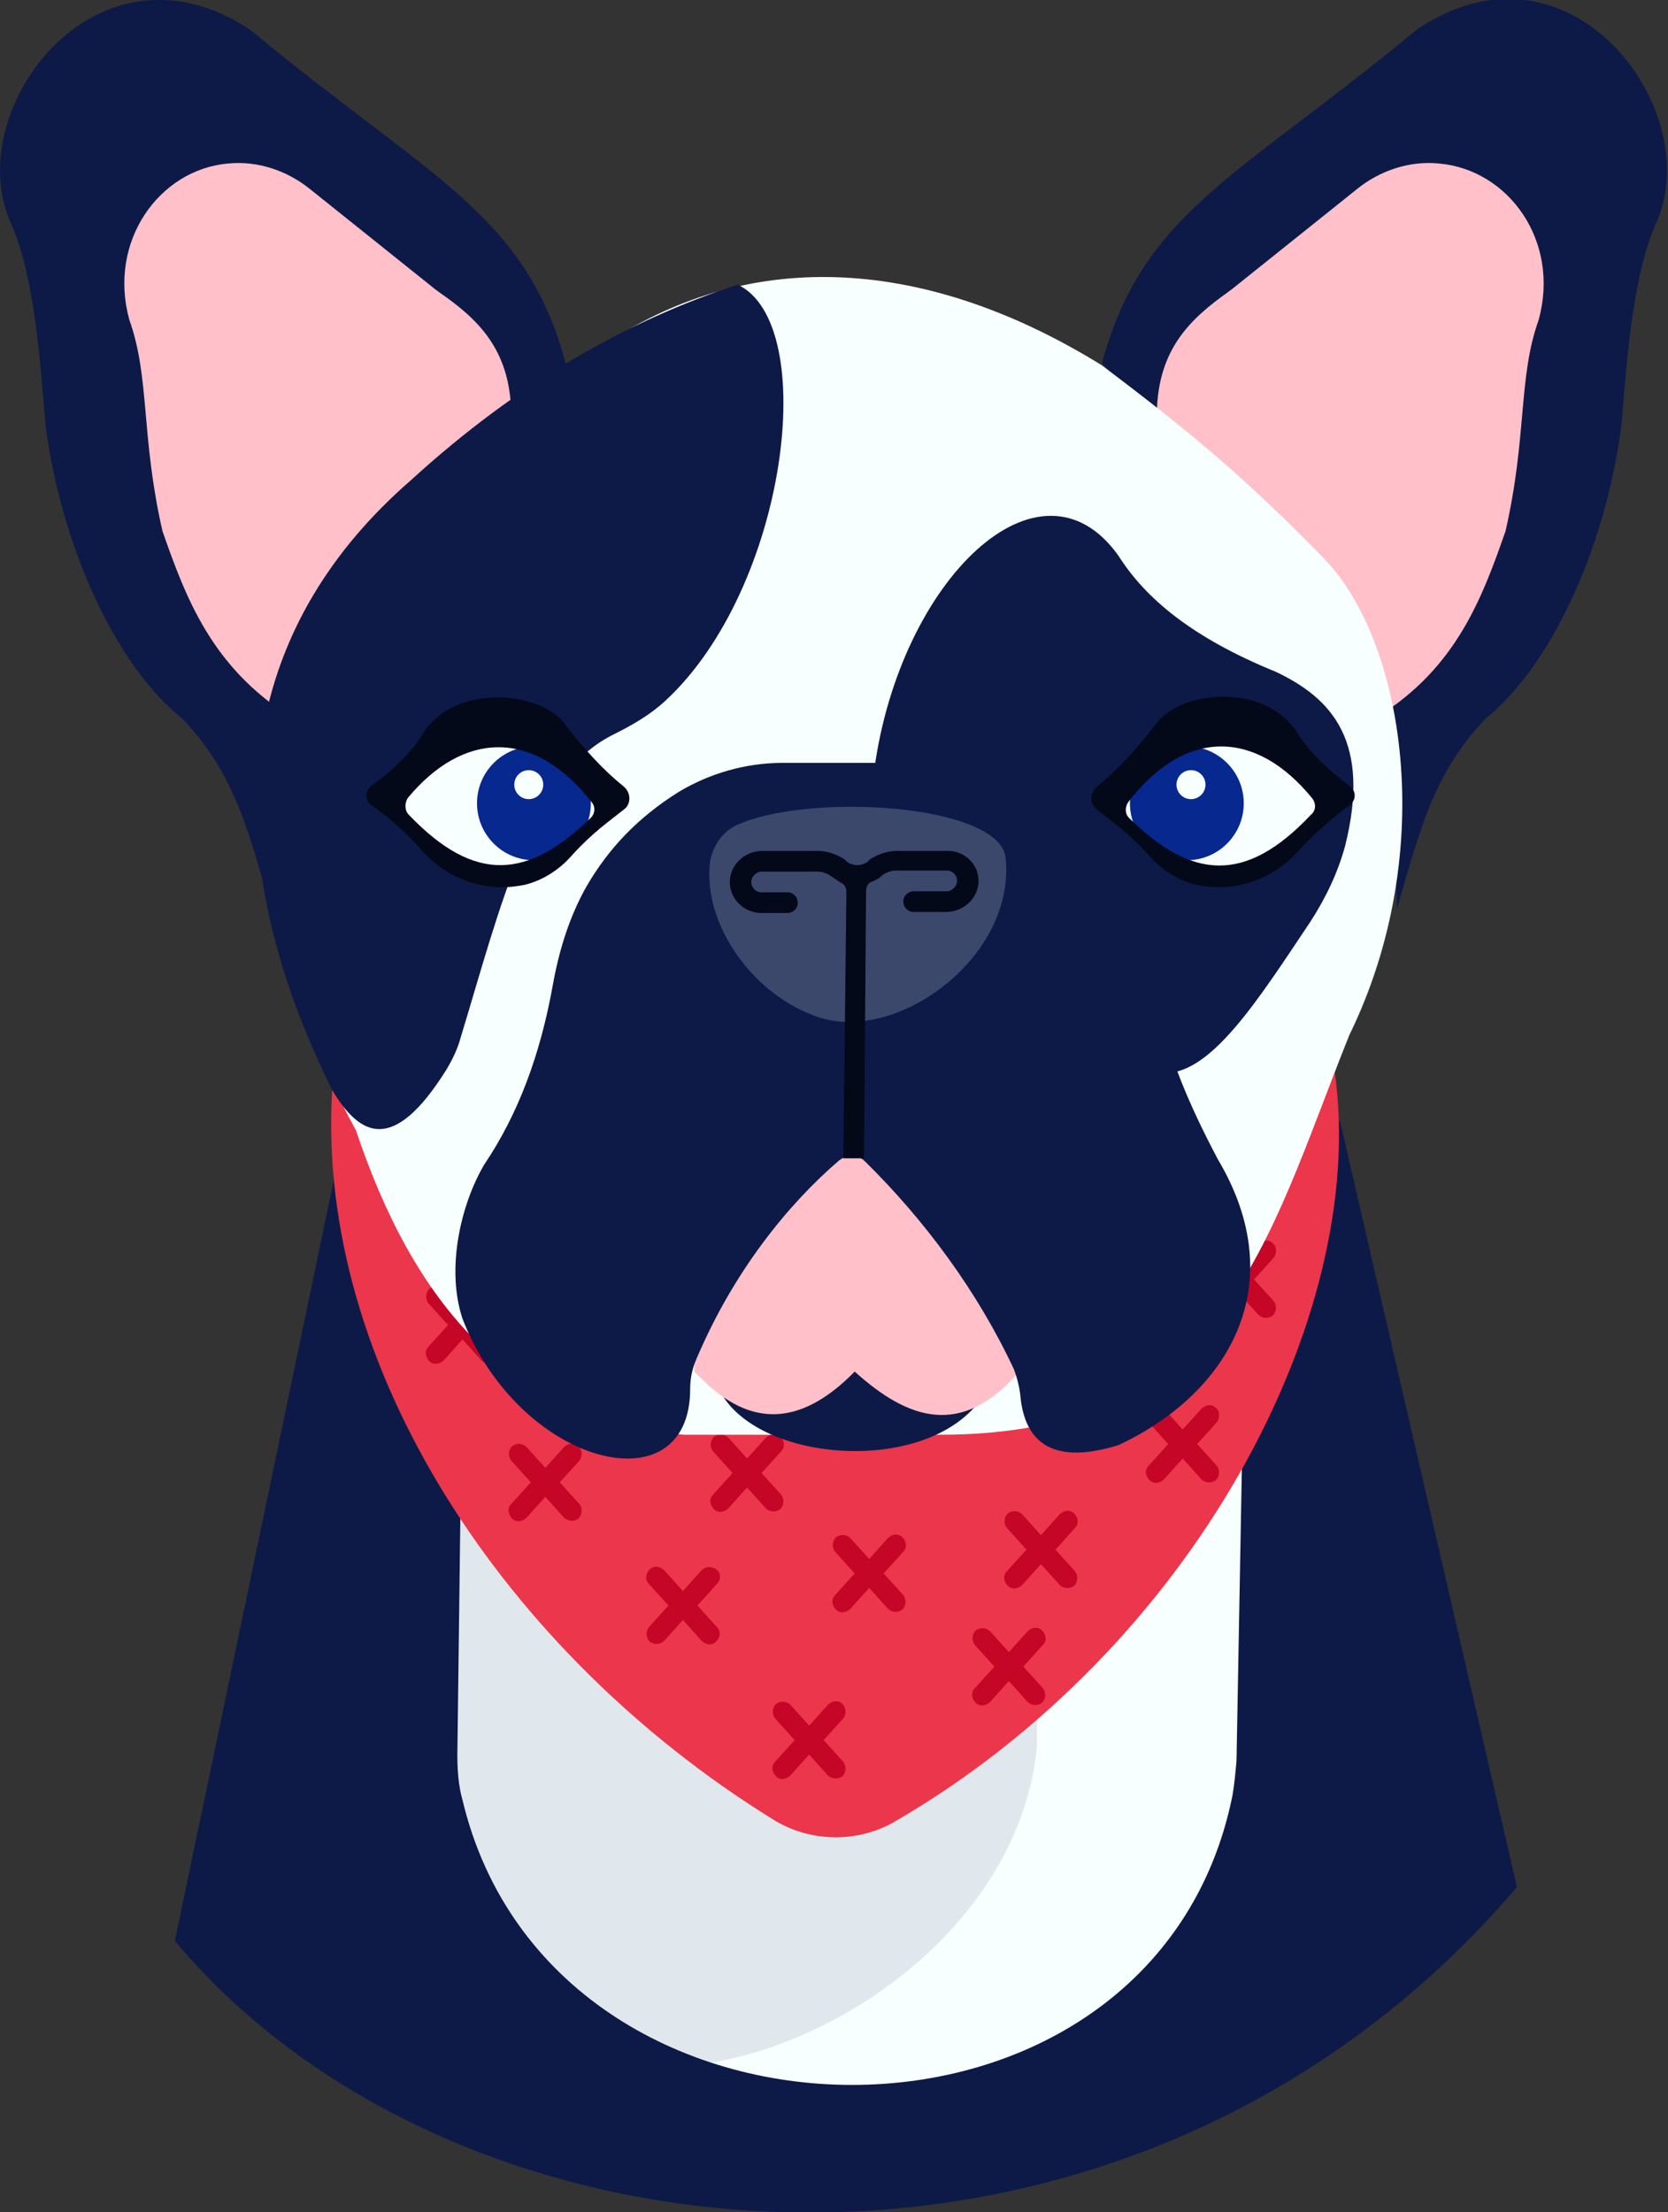 <svg version="1.1" id="图层_1" x="0px" y="0px" width="161.2px" height="213.7px" viewBox="0 0 161.2 213.7" enable-background="new 0 0 161.2 213.7" xml:space="preserve" xmlns:xml="http://www.w3.org/XML/1998/namespace" xmlns="http://www.w3.org/2000/svg" xmlns:xlink="http://www.w3.org/1999/xlink">
  <rect x="0" y="0" width="161.2" height="213.7" fill="#333333" stroke="none"/>
  <path fill="#0D1A47" d="M16.9,187.5l15.4-73.701l97.201-5.5l17.101,74C109.299,226,44.7,220.7,16.9,187.5z" class="color c1"/>
  <path fill="#F8FFFF" d="M44.7,130l-0.5,39.5c0,1.5,0.1,3,0.5,4.398c8.7,36.5,66.8,37,74.4-0.398c0.199-1.102,0.3-2.301,0.4-3.4
	l0.699-38.301L44.7,130z" class="color c2"/>
  <path opacity="0.1" fill="#0D1A47" enable-background="new    " d="M100.2,131.299V168.9C98.4,186.2,80.3,198.5,66,199.6
	c-12.9-5.1-22.7-13.801-24-25.7c-2.6-6.899,2.3-27.399,2.6-43.8L100.2,131.299z" class="color c1"/>
  <path fill="#EC364B" d="M74.6,175.7c-25.8-16-44.1-43.699-42.5-70.4c10.3,10.201,19,22.5,30.7,28C86.5,144.5,118.9,128.9,129,103.6
	c3.299,23.8-13.9,55.699-42.4,72.3C82.9,178.1,78.2,178,74.6,175.7z" class="color c3"/>
  <path fill="#C60627" d="M69.3,153l-1.9,2.1l1.9,2.1c0.4,0.4,0.3,1-0.1,1.4l0,0c-0.4,0.4-1,0.3-1.4-0.1l-1.8-2l-1.8,2
	c-0.4,0.398-1,0.398-1.4,0.1l0,0c-0.4-0.4-0.4-1-0.1-1.4l1.9-2.1l-1.9-2.1c-0.4-0.4-0.3-1,0.1-1.4l0,0c0.4-0.4,1-0.301,1.4,0.1
	l1.8,2l1.8-2c0.4-0.4,1-0.4,1.4-0.1l0,0C69.7,151.9,69.7,152.6,69.3,153z M55.9,139.7L55.9,139.7c-0.4-0.4-1-0.3-1.4,0.1l-1.8,2
	l-1.8-2c-0.4-0.398-1-0.398-1.4-0.1l0,0c-0.4,0.4-0.4,1-0.1,1.4l1.9,2.1l-1.9,2.1c-0.4,0.4-0.3,1,0.1,1.4l0,0
	c0.4,0.4,1,0.301,1.4-0.1l1.8-2l1.8,2c0.4,0.4,1,0.4,1.4,0.1l0,0c0.4-0.4,0.4-1,0.1-1.4l-1.9-2.1l1.9-2.1
	C56.3,140.7,56.3,140.1,55.9,139.7z M47.9,124.5L47.9,124.5c-0.4-0.4-1-0.301-1.4,0.1l-1.8,2l-1.8-2c-0.4-0.4-1-0.4-1.4-0.1l0,0
	c-0.4,0.398-0.4,1-0.1,1.398L43.3,128l-1.9,2.1c-0.4,0.4-0.3,1,0.1,1.4l0,0c0.4,0.398,1,0.299,1.4-0.102l1.8-2l1.8,2
	c0.4,0.398,1,0.398,1.4,0.102l0,0c0.4-0.4,0.4-1,0.1-1.4l-2-2.1l1.9-2.102C48.3,125.5,48.3,124.9,47.9,124.5z M75.4,138.799
	L75.4,138.799c-0.4-0.399-1-0.299-1.4,0.101l-1.8,2l-1.8-2c-0.4-0.399-1-0.399-1.4-0.101l0,0c-0.4,0.4-0.4,1-0.1,1.4l1.9,2.1
	l-1.9,2.101c-0.4,0.399-0.3,1,0.1,1.399l0,0c0.4,0.4,1,0.301,1.4-0.1l1.8-2l1.8,2c0.4,0.399,1,0.399,1.4,0.1l0,0
	c0.4-0.399,0.4-1,0.1-1.399l-1.9-2.101l1.9-2.1C75.9,139.799,75.8,139.1,75.4,138.799z M87.2,148.5L87.2,148.5
	c-0.4-0.4-1-0.301-1.4,0.1l-1.799,2l-1.801-2c-0.4-0.4-1-0.4-1.4-0.1l0,0c-0.4,0.398-0.4,1-0.1,1.398L82.6,152l-1.9,2.1
	c-0.4,0.4-0.3,1,0.1,1.4l0,0c0.4,0.398,1,0.299,1.4-0.102l1.801-2l1.799,2c0.4,0.398,1,0.398,1.4,0.102l0,0c0.4-0.4,0.4-1,0.1-1.4
	L85.4,152l1.899-2.102C87.7,149.5,87.6,148.9,87.2,148.5z M81.4,164.6L81.4,164.6c-0.4-0.4-1-0.301-1.4,0.1l-1.8,2l-1.8-2
	c-0.4-0.4-1-0.4-1.4-0.1l0,0c-0.4,0.4-0.4,1-0.1,1.4l1.9,2.1l-1.9,2.1c-0.4,0.4-0.3,1,0.1,1.4l0,0c0.4,0.4,1,0.3,1.4-0.1l1.8-2
	l1.8,2c0.4,0.398,1,0.398,1.4,0.1l0,0c0.399-0.4,0.399-1,0.101-1.4l-1.899-2.1L81.5,166C81.799,165.6,81.799,165,81.4,164.6z
	 M100.7,157.5L100.7,157.5c-0.4-0.4-1-0.301-1.4,0.1l-1.799,2l-1.801-2c-0.4-0.4-1-0.4-1.4-0.1l0,0c-0.398,0.398-0.398,1-0.1,1.398
	L96.1,161l-1.9,2.1c-0.4,0.4-0.3,1,0.1,1.4l0,0c0.4,0.398,1,0.299,1.4-0.102l1.801-2l1.799,2c0.4,0.398,1,0.398,1.4,0.102l0,0
	c0.4-0.4,0.4-1,0.1-1.4L98.9,161l1.899-2.102C101.2,158.5,101.1,157.9,100.7,157.5z M103.799,146.2L103.799,146.2
	c-0.399-0.4-1-0.3-1.399,0.1l-1.8,2l-1.801-2c-0.399-0.398-1-0.398-1.399-0.1l0,0c-0.399,0.4-0.399,1-0.101,1.4l1.9,2.1l-1.9,2.1
	c-0.399,0.4-0.299,1,0.101,1.4l0,0c0.399,0.4,1,0.301,1.399-0.1l1.801-2l1.8,2c0.399,0.4,1,0.4,1.399,0.1l0,0
	c0.4-0.4,0.4-1,0.101-1.4L102,149.7l1.898-2.1C104.299,147.2,104.2,146.6,103.799,146.2z M117.5,136L117.5,136
	c-0.4-0.4-1-0.301-1.4,0.1l-1.801,2l-1.799-2c-0.4-0.4-1-0.4-1.4-0.1l0,0c-0.4,0.398-0.4,1-0.1,1.398l1.898,2.102L111,141.6
	c-0.4,0.4-0.301,1,0.1,1.4l0,0c0.4,0.398,1,0.299,1.4-0.102l1.799-2l1.801,2c0.4,0.398,1,0.398,1.4,0.102l0,0
	c0.398-0.4,0.398-1,0.1-1.4l-1.9-2.1l1.9-2.102C117.9,137,117.9,136.299,117.5,136z M123,120.1L123,120.1c-0.4-0.4-1-0.301-1.4,0.1
	l-1.801,2l-1.799-2c-0.4-0.4-1-0.4-1.4-0.1l0,0c-0.4,0.4-0.4,1-0.1,1.4l1.898,2.1l-1.898,2.1c-0.4,0.4-0.301,1,0.1,1.4l0,0
	c0.4,0.4,1,0.3,1.4-0.1l1.799-2l1.801,2c0.4,0.398,1,0.398,1.4,0.1l0,0c0.398-0.4,0.398-1,0.1-1.4l-1.9-2.1l1.9-2.1
	C123.4,121.1,123.4,120.4,123,120.1z" class="color c4"/>
  <g>
    <path fill="#0D1A47" d="M26.2,87.8c-2.1-7.1-3.4-13-8.6-18.4C11.4,64.5,6,53.2,4.4,41.1c-0.6-7.5-1.2-14.9-3.5-19.9
		C-3.6,10.3,9.5-6.9,24.2,2.9c17.4,14.4,26.6,17.7,30.5,32.3C40.4,50.7,26.3,66.2,26.2,87.8z" class="color c1"/>
    <path fill="#FFC0C9" d="M12.5,30.9c2,5.6,1.1,11.2,3.2,20.4C18,57.9,20.5,64.4,28,69.2c1.2-8.4,8-18.1,21.4-29.3
		c-0.1-6.3-3.4-9.2-7-11.7c-0.1-0.1-0.3-0.2-0.4-0.3l-12-9.6c-2.2-1.8-5.1-2.8-8-2.5C15.4,16.4,10.4,23.3,12.5,30.9z" class="color c5"/>
  </g>
  <path fill="#0D1A47" d="M135,87.8c2.1-7.1,3.398-13,8.6-18.4c6.199-5,11.5-16.2,13.1-28.3c0.6-7.5,1.2-14.9,3.5-19.9
	C164.7,10.3,151.6-7,137,2.8c-17.4,14.4-26.602,17.7-30.5,32.3C120.799,50.7,134.9,66.2,135,87.8z" class="color c1"/>
  <path fill="#FFC0C9" d="M148.7,30.9c-2,5.6-1.1,11.2-3.199,20.4C143.2,57.9,140.7,64.5,133.2,69.2c-1.199-8.4-8-18.1-21.4-29.3
	c0.102-6.3,3.4-9.2,6.9-11.7c0.1-0.1,0.301-0.2,0.4-0.3l12-9.6c2.199-1.8,5.1-2.8,8-2.5C145.799,16.4,150.799,23.3,148.7,30.9z" class="color c5"/>
  <path fill="#F8FFFF" d="M58.7,33.1c14.1-9.3,31-8.2,47.8,2.2c7.799,5.9,13.299,10.3,21.299,18.5c7.9,7.9,11.301,28.4,2.601,46.2
	c-8.101,20.2-12,38.6-39.5,38.6H66.1c-17-1.5-26.2-13-31.7-29.4C20.6,83.8,24,65.4,35.8,50.6C41.8,44.4,49.4,38.3,58.7,33.1z" class="color c2"/>
  <path fill="#0D1A47" d="M71.3,27.5c-10.5,3.4-21.2,9.4-31.6,18.9c-15.3,13.3-20.5,32.8-7.6,58.9c2.7,4.5,5.9,6.201,11-1.9
	c0.6-1,1.1-2,1.4-3.1c3.9-12.8,6.8-25.5,14.9-29.4c1.8-0.9,3.5-1.9,4.9-3.2C76.1,56.8,79.3,31.3,71.3,27.5z" class="color c1"/>
  <path fill="#0D1A47" d="M69.4,134c3.3,7.5,21.101,8.799,25.899,0.398C86.799,130.9,77.9,130.9,69.4,134z" class="color c1"/>
  <path fill="#FFC0C9" d="M67.1,132.5c0.6,0.6,1.2,1.199,1.8,1.699c4.3,3.6,8.8,3.301,13.7-1.699c5.1,4.6,10.3,6.5,15.9,0
	c-2.5-8-6.9-15.5-15.701-22.102C74.9,114.2,66.8,124.9,67.1,132.5z" class="color c5"/>
  <path fill="#0D1A47" d="M46.8,112.5c3.3-4.9,5.4-10.602,6.6-17.202c0.6-3.4,1.6-6.7,3.3-9.7c2.1-3.6,4.9-6.6,8.9-9.1
	c3-1.8,6.5-2.8,10-2.8h13.9c2.898,0,5.898,0.6,8.5,2c3.398,1.8,6.5,4.7,9.199,8.9c2.5,3.9,4.1,8.4,4.899,13
	c0.8,4.4,2.899,9.3,5.601,14.399c7.199,12.101,1.1,22.601-9.601,27.601c-6.101,1.899-9.101,0-9.5-4.899
	c-0.101-0.801-0.302-1.601-0.601-2.4c-3.5-7.5-8.601-14.399-14.399-20.1c-0.7-0.699-1.7-0.699-2.5-0.101
	c-4.9,4.198-10.2,10.698-13.8,19.198c-0.4,0.9-0.6,1.9-0.6,2.9c0,11.6-16.5,7.4-22-6.8C43.1,122.6,44.5,116.4,46.8,112.5z" class="color c1"/>
  <path opacity="0.2" fill="#F8FFFF" enable-background="new    " d="M68.6,83.4c0.2-1.5,1.1-2.9,2.4-3.6c6.8-3.3,25.9-2.2,26.2,3.2
	C98.1,92.8,86,101.3,78.4,98C72.5,95.7,68,89.2,68.6,83.4z" class="color c2"/>
  <path fill="#030919" d="M91.6,82.2h-4.9c-0.9,0-1.8,0.3-2.6,0.8l-0.2,0.2c-0.601,0.5-1.5,0.5-2.101,0L81.6,83
	c-0.8-0.5-1.7-0.8-2.6-0.8h-5.3c-1.5,0-2.8,1-3.1,2.4c-0.4,1.9,1.1,3.6,3,3.6h2.5c0.5,0,1-0.4,1-1l0,0c0-0.5-0.4-1-1-1h-2.5
	c-0.6,0-1-0.5-1-1s0.5-1,1-1H79c0.5,0,1,0.2,1.4,0.5l0.3,0.2c0.2,0.1,0.4,0.3,0.599,0.4c0.301,0.1,0.5,0.5,0.5,0.8L81.5,111.9h2
	L83.7,86c0-0.3,0.2-0.7,0.5-0.8c0.301-0.1,0.6-0.3,0.801-0.4l0.199-0.2c0.4-0.3,0.9-0.5,1.4-0.5h4.9c0.6,0,1,0.5,1,1s-0.5,1-1,1
	h-3.201c-0.5,0-1,0.4-1,1l0,0c0,0.5,0.4,1,1,1H91.4c1.5,0,2.8-1,3.101-2.4C94.9,83.9,93.5,82.2,91.6,82.2z" class="color c6"/>
  <path fill="#0D1A47" d="M112.1,103.6c4.699,0.7,9.6-7.2,14.5-14.5c1.5-2.3,2.699-4.8,3.4-7.4c2.5-10-1.201-14.2-6.701-16.8
	c-8.1-3.3-12.6-7.1-15.199-11.2C100.5,43,87,56,84.5,74.3C95,77.5,104.5,85.9,112.1,103.6z" class="color c1"/>
  <path fill="#F8FFFF" d="M39,76.9c5.7-6.8,12.9-7.3,18.8,0.4c0.4,0.5,0.4,1.3-0.1,1.7c-6.4,6.2-11.8,6.9-18.7-0.4
	C38.6,78.2,38.5,77.4,39,76.9z" class="color c2"/>
  <circle fill="#07288E" cx="51.6" cy="77.6" r="5.5" class="color c7"/>
  <circle fill="#F8FFFF" cx="51.1" cy="75.8" r="1.4" class="color c2"/>
  <path fill="#030919" d="M60.3,76c-2.1-1.7-3.7-3.5-5.6-5.9c-2.1-3.2-10.2-4.2-13.6,0.4c-1.2,2.1-3.1,3.9-5.2,5.4
	c-0.7,0.5-0.6,1.5,0,1.9c1.8,1.2,3.4,2.7,5,4.5c2,2.2,4.9,3.5,7.9,3.4c0.6,0,1.2-0.1,1.8-0.2c1.8-0.4,3.5-1.5,4.7-2.9
	c2-2.2,3.5-3.2,5-4.4C61,77.7,61,76.6,60.3,76z M57.1,79c-6,5.8-11.1,6.5-17.6-0.3c-0.4-0.4-0.4-1.1-0.1-1.6
	c5.3-6.4,12.1-6.8,17.7,0.3C57.6,77.9,57.5,78.6,57.1,79z" class="color c6"/>
  <path fill="#F8FFFF" d="M127.299,76.9c-5.699-6.8-12.899-7.3-18.799,0.4c-0.4,0.5-0.4,1.3,0.1,1.7c6.4,6.2,11.8,6.9,18.699-0.4
	C127.7,78.2,127.799,77.4,127.299,76.9z" class="color c2"/>
  <circle fill="#07288E" cx="114.7" cy="77.6" r="5.5" class="color c7"/>
  <circle fill="#F8FFFF" cx="115.1" cy="75.8" r="1.4" class="color c2"/>
  <path fill="#030919" d="M106,78.2c1.5,1.2,3,2.2,5,4.4c1.199,1.4,2.898,2.5,4.699,2.9c0.6,0.1,1.199,0.2,1.801,0.2
	c3,0.1,5.898-1.2,7.898-3.4c1.602-1.8,3.301-3.2,5-4.5c0.7-0.5,0.7-1.4,0-1.9c-2.102-1.6-4-3.3-5.199-5.4
	c-3.4-4.7-11.5-3.7-13.601-0.4c-1.899,2.4-3.5,4.2-5.601,5.9C105.299,76.6,105.299,77.7,106,78.2z M109.1,77.4
	c5.6-7.2,12.4-6.8,17.699-0.3c0.4,0.5,0.4,1.2-0.1,1.6c-6.4,6.8-11.601,6.2-17.601,0.3C108.7,78.6,108.7,77.9,109.1,77.4z" class="color c6"/>
</svg>
